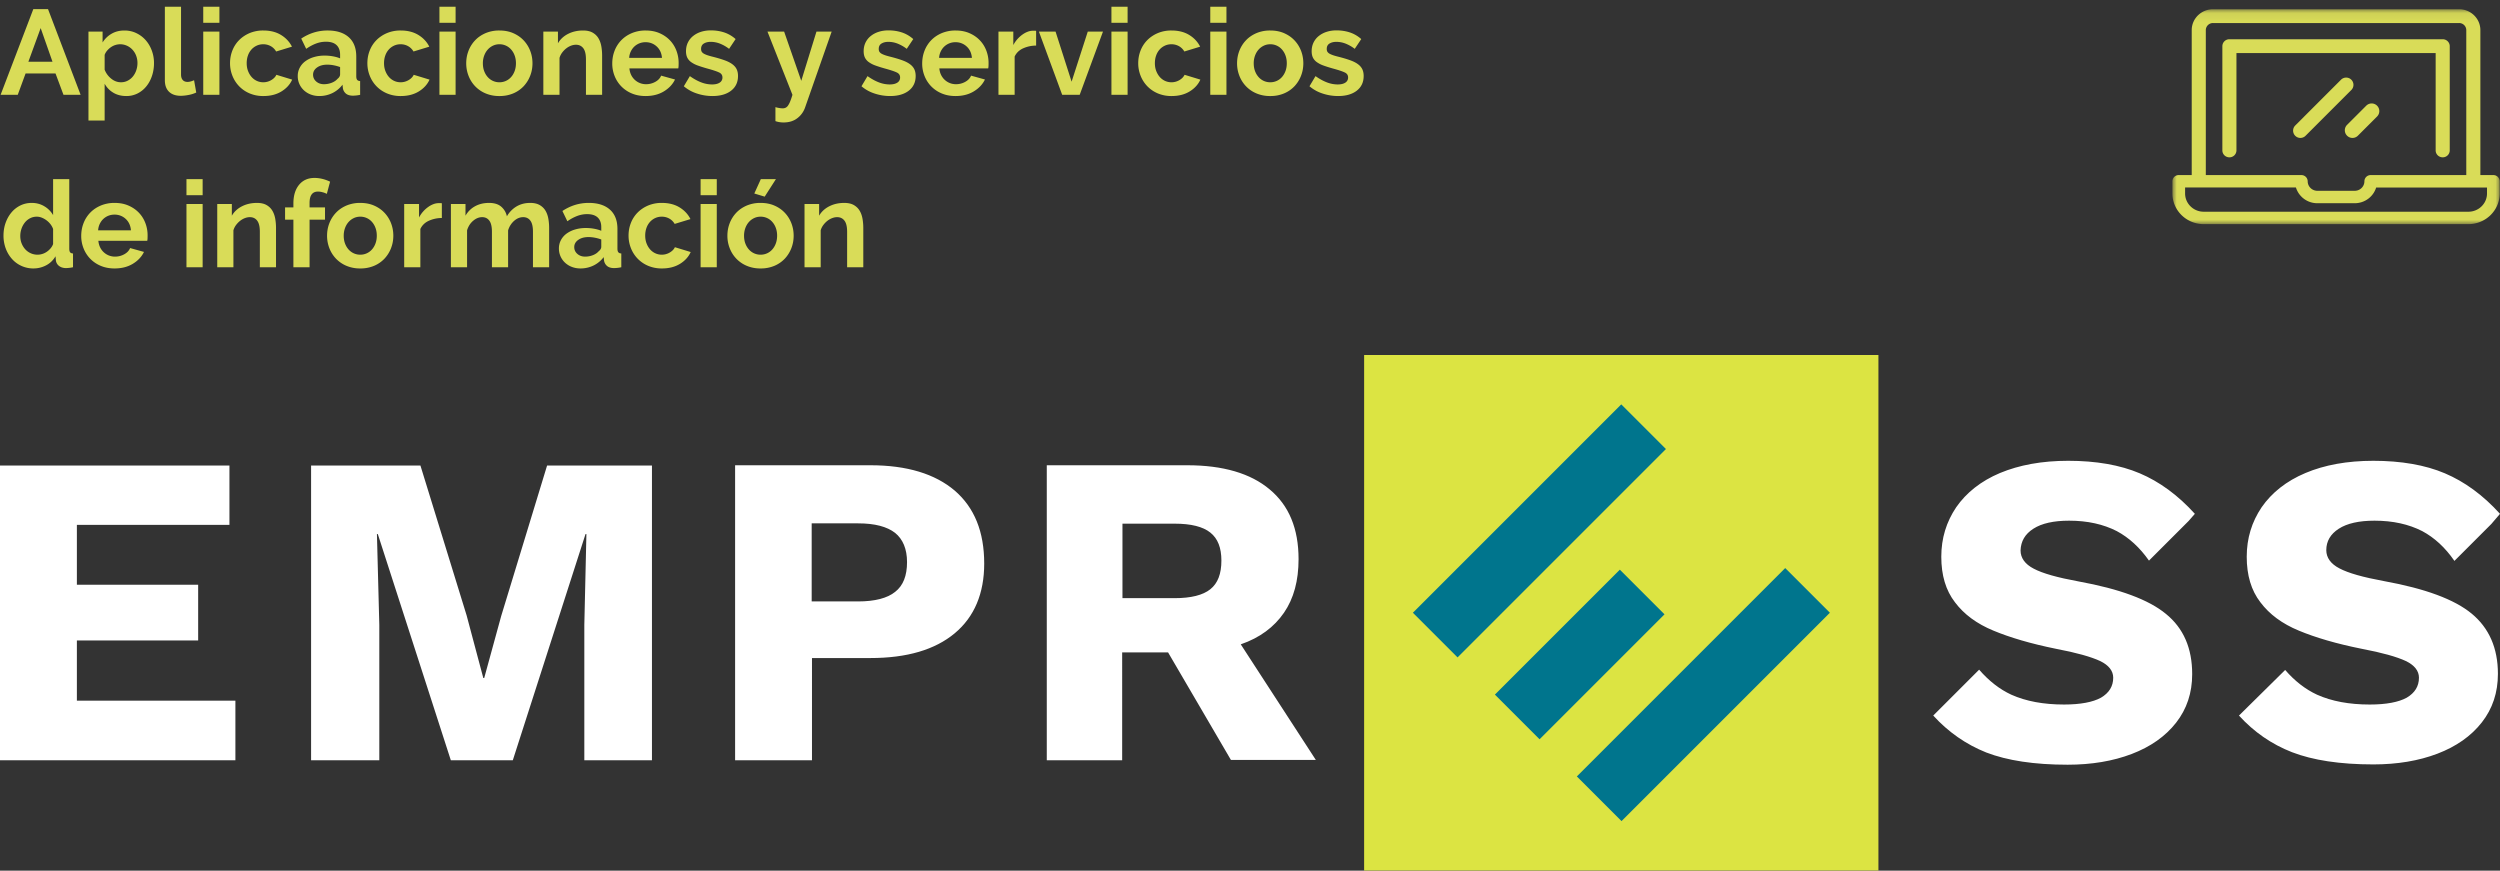 <svg width="290" height="101" viewBox="0 0 290 101" xmlns="http://www.w3.org/2000/svg" xmlns:xlink="http://www.w3.org/1999/xlink"><rect x="0" y="0" width="290" height="101" fill="#333333" stroke="none"/><title>Elementos portada movil</title><defs><path id="a" d="M.004 25V.071h37.96V25z"/></defs><g fill="none" fill-rule="evenodd"><path d="M3.864 1.06h1.708L9.352 11H7.364L6.44 8.522H2.968L2.058 11H.07l3.794-9.94zM6.09 7.164L4.718 3.258 3.29 7.164h2.8zm8.568 3.976c-.579 0-1.083-.128-1.512-.385a2.739 2.739 0 0 1-1.008-1.043v4.27h-1.876V3.664H11.9v1.26c.27-.43.62-.768 1.05-1.015.43-.247.924-.371 1.484-.371.495 0 .952.1 1.372.301.42.2.782.471 1.085.812.303.34.541.742.714 1.204.173.462.259.95.259 1.463 0 .532-.08 1.031-.238 1.498-.159.467-.38.873-.665 1.218a3.1 3.1 0 0 1-1.015.812 2.84 2.84 0 0 1-1.288.294zm-.63-1.596c.28 0 .539-.06.777-.182.238-.121.441-.285.609-.49a2.3 2.3 0 0 0 .392-.714c.093-.27.14-.55.14-.84a2.37 2.37 0 0 0-.154-.861 2.137 2.137 0 0 0-.427-.693 1.99 1.99 0 0 0-.644-.462 1.928 1.928 0 0 0-.805-.168 1.924 1.924 0 0 0-1.064.35 2.268 2.268 0 0 0-.427.392c-.126.15-.222.313-.287.49v1.722c.168.42.425.768.77 1.043.345.275.719.413 1.12.413zM19.124.78H21v7.868c0 .27.065.48.196.63.13.15.317.224.56.224.112 0 .236-.019.371-.056a2.51 2.51 0 0 0 .385-.14l.252 1.428a3.628 3.628 0 0 1-.882.28c-.336.065-.64.098-.91.098-.588 0-1.043-.156-1.365-.469-.322-.313-.483-.758-.483-1.337V.78zM23.576 11V3.664h1.876V11h-1.876zm0-8.358V.78h1.876v1.862h-1.876zm3.108 4.69c0-.513.089-.999.266-1.456.177-.457.434-.859.77-1.204s.742-.62 1.218-.826a4.027 4.027 0 0 1 1.61-.308c.803 0 1.486.173 2.051.518.565.345.987.798 1.267 1.358l-1.834.56a1.648 1.648 0 0 0-.63-.623 1.762 1.762 0 0 0-.868-.217c-.27 0-.523.054-.756.161a1.858 1.858 0 0 0-.609.448 2.075 2.075 0 0 0-.406.693c-.098.27-.147.57-.147.896 0 .327.051.625.154.896.103.27.24.504.413.7.173.196.376.348.609.455.233.107.48.161.742.161a1.8 1.8 0 0 0 .931-.252c.285-.168.483-.373.595-.616l1.834.56c-.252.56-.667 1.017-1.246 1.372-.579.355-1.274.532-2.086.532a4.027 4.027 0 0 1-1.61-.308 3.694 3.694 0 0 1-1.218-.833 3.696 3.696 0 0 1-.777-1.218 3.918 3.918 0 0 1-.273-1.449zm10.36 3.808c-.355 0-.686-.058-.994-.175a2.39 2.39 0 0 1-.798-.49 2.226 2.226 0 0 1-.714-1.659c0-.345.077-.665.231-.959a2.2 2.2 0 0 1 .644-.749 3.2 3.2 0 0 1 .987-.483 4.305 4.305 0 0 1 1.26-.175c.327 0 .646.028.959.084.313.056.59.135.833.238v-.42c0-.485-.138-.859-.413-1.12-.275-.261-.684-.392-1.225-.392-.392 0-.775.07-1.148.21-.373.14-.756.345-1.148.616l-.574-1.19c.943-.625 1.96-.938 3.052-.938 1.055 0 1.874.259 2.457.777.583.518.875 1.267.875 2.247v2.282c0 .196.035.336.105.42.07.084.184.13.343.14V11a4.177 4.177 0 0 1-.826.098c-.355 0-.628-.08-.819-.238a1.023 1.023 0 0 1-.357-.63l-.042-.406a3.24 3.24 0 0 1-1.19.98 3.417 3.417 0 0 1-1.498.336zm.532-1.372c.317 0 .618-.056.903-.168.285-.112.506-.261.665-.448.205-.159.308-.336.308-.532v-.84a4.593 4.593 0 0 0-.728-.203 3.921 3.921 0 0 0-.756-.077c-.485 0-.882.11-1.19.329-.308.22-.462.497-.462.833 0 .317.121.581.364.791.243.21.541.315.896.315zm5.04-2.436c0-.513.089-.999.266-1.456.177-.457.434-.859.77-1.204s.742-.62 1.218-.826a4.027 4.027 0 0 1 1.61-.308c.803 0 1.486.173 2.051.518.565.345.987.798 1.267 1.358l-1.834.56a1.648 1.648 0 0 0-.63-.623 1.762 1.762 0 0 0-.868-.217c-.27 0-.523.054-.756.161a1.858 1.858 0 0 0-.609.448 2.075 2.075 0 0 0-.406.693c-.098.27-.147.57-.147.896 0 .327.051.625.154.896.103.27.24.504.413.7.173.196.376.348.609.455.233.107.48.161.742.161a1.8 1.8 0 0 0 .931-.252c.285-.168.483-.373.595-.616l1.834.56c-.252.56-.667 1.017-1.246 1.372-.579.355-1.274.532-2.086.532a4.027 4.027 0 0 1-1.61-.308 3.694 3.694 0 0 1-1.218-.833 3.696 3.696 0 0 1-.777-1.218 3.918 3.918 0 0 1-.273-1.449zM50.974 11V3.664h1.876V11h-1.876zm0-8.358V.78h1.876v1.862h-1.876zm6.958 8.498a4.027 4.027 0 0 1-1.61-.308 3.616 3.616 0 0 1-1.211-.833 3.677 3.677 0 0 1-.763-1.211 3.954 3.954 0 0 1-.266-1.442c0-.513.089-.999.266-1.456a3.68 3.68 0 0 1 .763-1.211c.331-.35.735-.628 1.211-.833a4.027 4.027 0 0 1 1.61-.308c.597 0 1.132.103 1.603.308.471.205.873.483 1.204.833.331.35.586.754.763 1.211.177.457.266.943.266 1.456 0 .504-.089.985-.266 1.442-.177.457-.43.861-.756 1.211a3.54 3.54 0 0 1-1.204.833 4.027 4.027 0 0 1-1.61.308zm-1.918-3.794c0 .327.049.623.147.889.098.266.233.497.406.693a1.787 1.787 0 0 0 1.365.616 1.787 1.787 0 0 0 1.365-.616c.173-.196.308-.43.406-.7.098-.27.147-.57.147-.896 0-.317-.049-.611-.147-.882a2.157 2.157 0 0 0-.406-.7 1.787 1.787 0 0 0-1.365-.616c-.27 0-.523.056-.756.168a1.9 1.9 0 0 0-.609.462c-.173.196-.308.43-.406.7a2.57 2.57 0 0 0-.147.882zM69.846 11H67.97V6.884c0-.588-.103-1.017-.308-1.288-.205-.27-.49-.406-.854-.406-.187 0-.378.037-.574.112-.196.075-.38.18-.553.315a2.563 2.563 0 0 0-.469.483 1.91 1.91 0 0 0-.308.616V11h-1.876V3.664h1.694v1.358c.27-.467.663-.83 1.176-1.092.513-.261 1.092-.392 1.736-.392.457 0 .83.084 1.12.252.29.168.513.387.672.658.159.27.268.579.329.924.06.345.091.695.091 1.05V11zm5.04.14c-.588 0-1.12-.1-1.596-.301a3.66 3.66 0 0 1-1.218-.819 3.636 3.636 0 0 1-.777-1.204 3.864 3.864 0 0 1-.273-1.442c0-.523.089-1.015.266-1.477.177-.462.434-.868.77-1.218s.744-.628 1.225-.833a4.078 4.078 0 0 1 1.617-.308c.597 0 1.132.103 1.603.308.471.205.873.48 1.204.826.331.345.583.747.756 1.204a4 4 0 0 1 .259 1.428c0 .121-.002.238-.007.35a1.424 1.424 0 0 1-.035.28h-5.67c.028.29.098.546.21.77a1.903 1.903 0 0 0 1.736 1.064c.373 0 .726-.091 1.057-.273.331-.182.558-.422.679-.721l1.61.448c-.27.56-.702 1.02-1.295 1.379-.593.36-1.3.539-2.121.539zm1.904-4.424c-.047-.55-.25-.992-.609-1.323a1.861 1.861 0 0 0-1.309-.497 1.868 1.868 0 0 0-1.288.504c-.168.159-.306.35-.413.574-.107.224-.17.471-.189.742h3.808zm5.852 4.424a5.675 5.675 0 0 1-1.806-.294 4.405 4.405 0 0 1-1.512-.84l.7-1.176c.448.317.884.558 1.309.721a3.51 3.51 0 0 0 1.267.245c.373 0 .667-.07.882-.21a.676.676 0 0 0 .322-.602c0-.261-.126-.453-.378-.574-.252-.121-.663-.261-1.232-.42-.476-.13-.882-.257-1.218-.378a3.126 3.126 0 0 1-.812-.413 1.413 1.413 0 0 1-.448-.532c-.093-.2-.14-.441-.14-.721 0-.373.072-.71.217-1.008a2.2 2.2 0 0 1 .609-.763 2.82 2.82 0 0 1 .917-.483c.35-.112.73-.168 1.141-.168.55 0 1.066.08 1.547.238.48.159.922.415 1.323.77l-.756 1.134a4.393 4.393 0 0 0-1.085-.616 2.966 2.966 0 0 0-1.043-.196c-.317 0-.583.065-.798.196-.215.13-.322.34-.322.63 0 .13.026.238.077.322a.678.678 0 0 0 .245.224c.112.065.259.128.441.189.182.06.408.124.679.189.504.13.936.261 1.295.392.36.13.653.28.882.448.229.168.397.362.504.581.107.22.161.483.161.791 0 .719-.266 1.286-.798 1.701-.532.415-1.255.623-2.17.623zm7.308 1.288c.159.047.313.082.462.105.15.023.275.035.378.035a.802.802 0 0 0 .336-.07.72.72 0 0 0 .28-.245 2.41 2.41 0 0 0 .252-.483c.084-.205.173-.462.266-.77l-2.898-7.336h1.932l1.988 5.712 1.764-5.712h1.764l-3.08 8.792c-.177.513-.48.933-.91 1.26-.43.327-.961.49-1.596.49a2.91 2.91 0 0 1-.938-.154v-1.624zm13.3-1.288a5.675 5.675 0 0 1-1.806-.294 4.405 4.405 0 0 1-1.512-.84l.7-1.176c.448.317.884.558 1.309.721a3.51 3.51 0 0 0 1.267.245c.373 0 .667-.07.882-.21a.676.676 0 0 0 .322-.602c0-.261-.126-.453-.378-.574-.252-.121-.663-.261-1.232-.42-.476-.13-.882-.257-1.218-.378a3.126 3.126 0 0 1-.812-.413 1.413 1.413 0 0 1-.448-.532c-.093-.2-.14-.441-.14-.721 0-.373.072-.71.217-1.008a2.2 2.2 0 0 1 .609-.763 2.82 2.82 0 0 1 .917-.483c.35-.112.73-.168 1.141-.168.55 0 1.066.08 1.547.238.48.159.922.415 1.323.77l-.756 1.134a4.393 4.393 0 0 0-1.085-.616 2.966 2.966 0 0 0-1.043-.196c-.317 0-.583.065-.798.196-.215.13-.322.34-.322.63 0 .13.026.238.077.322a.678.678 0 0 0 .245.224c.112.065.259.128.441.189.182.06.408.124.679.189.504.13.936.261 1.295.392.36.13.653.28.882.448.229.168.397.362.504.581.107.22.161.483.161.791 0 .719-.266 1.286-.798 1.701-.532.415-1.255.623-2.17.623zm7.588 0c-.588 0-1.12-.1-1.596-.301a3.66 3.66 0 0 1-1.218-.819 3.636 3.636 0 0 1-.777-1.204 3.864 3.864 0 0 1-.273-1.442c0-.523.089-1.015.266-1.477.177-.462.434-.868.77-1.218s.744-.628 1.225-.833a4.078 4.078 0 0 1 1.617-.308c.597 0 1.132.103 1.603.308.471.205.873.48 1.204.826.331.345.583.747.756 1.204a4 4 0 0 1 .259 1.428c0 .121-.002.238-.007.35a1.424 1.424 0 0 1-.035.28h-5.67c.028.29.098.546.21.77a1.903 1.903 0 0 0 1.736 1.064c.373 0 .726-.091 1.057-.273.331-.182.558-.422.679-.721l1.61.448c-.27.56-.702 1.02-1.295 1.379-.593.36-1.3.539-2.121.539zm1.904-4.424c-.047-.55-.25-.992-.609-1.323a1.861 1.861 0 0 0-1.309-.497 1.868 1.868 0 0 0-1.288.504c-.168.159-.306.35-.413.574-.107.224-.17.471-.189.742h3.808zm7.448-1.428a3.7 3.7 0 0 0-1.526.329c-.448.21-.77.525-.966.945V11h-1.876V3.664h1.722v1.568a3.34 3.34 0 0 1 .462-.679c.177-.2.369-.376.574-.525.205-.15.413-.264.623-.343.21-.08.413-.119.609-.119h.231c.051 0 .1.005.147.014v1.708zM123.214 11l-2.702-7.336h1.932l1.862 5.81 1.876-5.81h1.764L125.244 11h-2.03zm5.712 0V3.664h1.876V11h-1.876zm0-8.358V.78h1.876v1.862h-1.876zm3.108 4.69c0-.513.089-.999.266-1.456.177-.457.434-.859.77-1.204s.742-.62 1.218-.826a4.027 4.027 0 0 1 1.61-.308c.803 0 1.486.173 2.051.518.565.345.987.798 1.267 1.358l-1.834.56a1.648 1.648 0 0 0-.63-.623 1.762 1.762 0 0 0-.868-.217c-.27 0-.523.054-.756.161a1.858 1.858 0 0 0-.609.448 2.075 2.075 0 0 0-.406.693c-.098.27-.147.57-.147.896 0 .327.051.625.154.896.103.27.24.504.413.7.173.196.376.348.609.455.233.107.48.161.742.161a1.8 1.8 0 0 0 .931-.252c.285-.168.483-.373.595-.616l1.834.56c-.252.56-.667 1.017-1.246 1.372-.579.355-1.274.532-2.086.532a4.027 4.027 0 0 1-1.61-.308 3.694 3.694 0 0 1-1.218-.833 3.696 3.696 0 0 1-.777-1.218 3.918 3.918 0 0 1-.273-1.449zM140.392 11V3.664h1.876V11h-1.876zm0-8.358V.78h1.876v1.862h-1.876zm6.958 8.498a4.027 4.027 0 0 1-1.61-.308 3.616 3.616 0 0 1-1.211-.833 3.677 3.677 0 0 1-.763-1.211 3.954 3.954 0 0 1-.266-1.442c0-.513.089-.999.266-1.456a3.68 3.68 0 0 1 .763-1.211c.331-.35.735-.628 1.211-.833a4.027 4.027 0 0 1 1.61-.308c.597 0 1.132.103 1.603.308.471.205.873.483 1.204.833.331.35.586.754.763 1.211.177.457.266.943.266 1.456 0 .504-.089.985-.266 1.442-.177.457-.43.861-.756 1.211a3.54 3.54 0 0 1-1.204.833 4.027 4.027 0 0 1-1.61.308zm-1.918-3.794c0 .327.049.623.147.889.098.266.233.497.406.693a1.787 1.787 0 0 0 1.365.616 1.787 1.787 0 0 0 1.365-.616c.173-.196.308-.43.406-.7.098-.27.147-.57.147-.896 0-.317-.049-.611-.147-.882a2.157 2.157 0 0 0-.406-.7 1.787 1.787 0 0 0-1.365-.616c-.27 0-.523.056-.756.168a1.9 1.9 0 0 0-.609.462c-.173.196-.308.43-.406.7a2.57 2.57 0 0 0-.147.882zm9.786 3.794a5.675 5.675 0 0 1-1.806-.294 4.405 4.405 0 0 1-1.512-.84l.7-1.176c.448.317.884.558 1.309.721a3.51 3.51 0 0 0 1.267.245c.373 0 .667-.07.882-.21a.676.676 0 0 0 .322-.602c0-.261-.126-.453-.378-.574-.252-.121-.663-.261-1.232-.42-.476-.13-.882-.257-1.218-.378a3.126 3.126 0 0 1-.812-.413 1.413 1.413 0 0 1-.448-.532c-.093-.2-.14-.441-.14-.721 0-.373.072-.71.217-1.008a2.2 2.2 0 0 1 .609-.763 2.82 2.82 0 0 1 .917-.483c.35-.112.73-.168 1.141-.168.55 0 1.066.08 1.547.238.48.159.922.415 1.323.77l-.756 1.134a4.393 4.393 0 0 0-1.085-.616 2.966 2.966 0 0 0-1.043-.196c-.317 0-.583.065-.798.196-.215.13-.322.34-.322.63 0 .13.026.238.077.322a.678.678 0 0 0 .245.224c.112.065.259.128.441.189.182.06.408.124.679.189.504.13.936.261 1.295.392.36.13.653.28.882.448.229.168.397.362.504.581.107.22.161.483.161.791 0 .719-.266 1.286-.798 1.701-.532.415-1.255.623-2.17.623zm-151.326 20a3.301 3.301 0 0 1-2.506-1.106 3.795 3.795 0 0 1-.721-1.211 4.225 4.225 0 0 1-.259-1.491c0-.532.082-1.027.245-1.484.163-.457.39-.859.679-1.204a3.13 3.13 0 0 1 1.036-.812c.401-.196.84-.294 1.316-.294.541 0 1.029.13 1.463.392a2.84 2.84 0 0 1 1.015 1.022V20.78h1.876v8.064c0 .196.033.336.098.42.065.084.177.13.336.14V31a4.252 4.252 0 0 1-.798.098c-.336 0-.611-.084-.826-.252a.925.925 0 0 1-.364-.658l-.042-.462c-.27.467-.637.819-1.099 1.057a3.124 3.124 0 0 1-1.449.357zm.49-1.596a1.924 1.924 0 0 0 1.064-.35c.159-.112.301-.243.427-.392.126-.15.222-.313.287-.49v-1.75a2.048 2.048 0 0 0-.315-.567 2.41 2.41 0 0 0-1.008-.749 1.552 1.552 0 0 0-.567-.112c-.28 0-.539.06-.777.182a1.845 1.845 0 0 0-.609.497 2.39 2.39 0 0 0-.392.721c-.093.27-.14.55-.14.84 0 .308.051.593.154.854.103.261.243.49.42.686a1.912 1.912 0 0 0 1.456.63zm8.904 1.596c-.588 0-1.12-.1-1.596-.301a3.66 3.66 0 0 1-1.218-.819 3.636 3.636 0 0 1-.777-1.204 3.864 3.864 0 0 1-.273-1.442c0-.523.089-1.015.266-1.477.177-.462.434-.868.77-1.218s.744-.628 1.225-.833a4.078 4.078 0 0 1 1.617-.308c.597 0 1.132.103 1.603.308.471.205.873.48 1.204.826.331.345.583.747.756 1.204a4 4 0 0 1 .259 1.428c0 .121-.002.238-.007.35a1.424 1.424 0 0 1-.035.28h-5.67c.028.29.098.546.21.77a1.903 1.903 0 0 0 1.736 1.064c.373 0 .726-.091 1.057-.273.331-.182.558-.422.679-.721l1.61.448c-.27.56-.702 1.02-1.295 1.379-.593.36-1.3.539-2.121.539zm1.904-4.424c-.047-.55-.25-.992-.609-1.323a1.861 1.861 0 0 0-1.309-.497 1.868 1.868 0 0 0-1.288.504c-.168.159-.306.35-.413.574-.107.224-.17.471-.189.742h3.808zM21.63 31v-7.336h1.876V31H21.63zm0-8.358V20.78h1.876v1.862H21.63zM32.018 31h-1.876v-4.116c0-.588-.103-1.017-.308-1.288-.205-.27-.49-.406-.854-.406-.187 0-.378.037-.574.112-.196.075-.38.18-.553.315a2.563 2.563 0 0 0-.469.483 1.91 1.91 0 0 0-.308.616V31H25.2v-7.336h1.694v1.358c.27-.467.663-.83 1.176-1.092.513-.261 1.092-.392 1.736-.392.457 0 .83.084 1.12.252.29.168.513.387.672.658.159.27.268.579.329.924.06.345.091.695.091 1.05V31zm2.016 0v-5.516h-.966v-1.428h.966v-.448c0-.915.22-1.638.658-2.17.439-.532 1.036-.798 1.792-.798.597 0 1.2.145 1.806.434l-.378 1.414a2.353 2.353 0 0 0-.497-.189 2.04 2.04 0 0 0-.525-.077c-.653 0-.98.439-.98 1.316v.518h1.792v1.428H35.91V31h-1.876zm7.756.14a4.027 4.027 0 0 1-1.61-.308 3.616 3.616 0 0 1-1.211-.833 3.677 3.677 0 0 1-.763-1.211 3.954 3.954 0 0 1-.266-1.442c0-.513.089-.999.266-1.456a3.68 3.68 0 0 1 .763-1.211c.331-.35.735-.628 1.211-.833a4.027 4.027 0 0 1 1.61-.308c.597 0 1.132.103 1.603.308.471.205.873.483 1.204.833.331.35.586.754.763 1.211.177.457.266.943.266 1.456 0 .504-.089.985-.266 1.442-.177.457-.43.861-.756 1.211a3.54 3.54 0 0 1-1.204.833 4.027 4.027 0 0 1-1.61.308zm-1.918-3.794c0 .327.049.623.147.889.098.266.233.497.406.693a1.787 1.787 0 0 0 1.365.616 1.787 1.787 0 0 0 1.365-.616c.173-.196.308-.43.406-.7.098-.27.147-.57.147-.896 0-.317-.049-.611-.147-.882a2.157 2.157 0 0 0-.406-.7 1.787 1.787 0 0 0-1.365-.616c-.27 0-.523.056-.756.168a1.9 1.9 0 0 0-.609.462c-.173.196-.308.43-.406.7a2.57 2.57 0 0 0-.147.882zm11.382-2.058a3.7 3.7 0 0 0-1.526.329c-.448.21-.77.525-.966.945V31h-1.876v-7.336h1.722v1.568a3.34 3.34 0 0 1 .462-.679c.177-.2.369-.376.574-.525.205-.15.413-.264.623-.343.21-.08.413-.119.609-.119h.231c.051 0 .1.005.147.014v1.708zM63.7 31h-1.876v-4.116c0-.588-.1-1.017-.301-1.288-.2-.27-.478-.406-.833-.406-.373 0-.723.142-1.05.427a2.35 2.35 0 0 0-.7 1.113V31h-1.876v-4.116c0-.588-.1-1.017-.301-1.288-.2-.27-.478-.406-.833-.406-.364 0-.712.14-1.043.42-.331.28-.567.649-.707 1.106V31h-1.876v-7.336h1.694v1.358a2.8 2.8 0 0 1 1.113-1.099c.471-.257 1.01-.385 1.617-.385.616 0 1.092.15 1.428.448.336.299.55.667.644 1.106a3.17 3.17 0 0 1 1.134-1.155c.457-.266.98-.399 1.568-.399.448 0 .817.084 1.106.252.29.168.513.387.672.658.159.27.268.579.329.924.06.345.091.695.091 1.05V31zm3.64.14c-.355 0-.686-.058-.994-.175a2.39 2.39 0 0 1-.798-.49 2.226 2.226 0 0 1-.714-1.659c0-.345.077-.665.231-.959a2.2 2.2 0 0 1 .644-.749 3.2 3.2 0 0 1 .987-.483 4.305 4.305 0 0 1 1.26-.175c.327 0 .646.028.959.084.313.056.59.135.833.238v-.42c0-.485-.138-.859-.413-1.12-.275-.261-.684-.392-1.225-.392-.392 0-.775.07-1.148.21-.373.14-.756.345-1.148.616l-.574-1.19c.943-.625 1.96-.938 3.052-.938 1.055 0 1.874.259 2.457.777.583.518.875 1.267.875 2.247v2.282c0 .196.035.336.105.42.07.084.184.13.343.14V31a4.177 4.177 0 0 1-.826.098c-.355 0-.628-.08-.819-.238a1.023 1.023 0 0 1-.357-.63l-.042-.406a3.24 3.24 0 0 1-1.19.98 3.417 3.417 0 0 1-1.498.336zm.532-1.372c.317 0 .618-.056.903-.168.285-.112.506-.261.665-.448.205-.159.308-.336.308-.532v-.84a4.593 4.593 0 0 0-.728-.203 3.921 3.921 0 0 0-.756-.077c-.485 0-.882.11-1.19.329-.308.22-.462.497-.462.833 0 .317.121.581.364.791.243.21.541.315.896.315zm5.04-2.436c0-.513.089-.999.266-1.456.177-.457.434-.859.77-1.204s.742-.62 1.218-.826a4.027 4.027 0 0 1 1.61-.308c.803 0 1.486.173 2.051.518.565.345.987.798 1.267 1.358l-1.834.56a1.648 1.648 0 0 0-.63-.623 1.762 1.762 0 0 0-.868-.217c-.27 0-.523.054-.756.161a1.858 1.858 0 0 0-.609.448 2.075 2.075 0 0 0-.406.693c-.098.27-.147.57-.147.896 0 .327.051.625.154.896.103.27.24.504.413.7.173.196.376.348.609.455.233.107.48.161.742.161a1.8 1.8 0 0 0 .931-.252c.285-.168.483-.373.595-.616l1.834.56c-.252.56-.667 1.017-1.246 1.372-.579.355-1.274.532-2.086.532a4.027 4.027 0 0 1-1.61-.308 3.694 3.694 0 0 1-1.218-.833 3.696 3.696 0 0 1-.777-1.218 3.918 3.918 0 0 1-.273-1.449zM81.27 31v-7.336h1.876V31H81.27zm0-8.358V20.78h1.876v1.862H81.27zm7.434.168l-1.204-.364.756-1.666h1.75l-1.302 2.03zm-.476 8.33a4.027 4.027 0 0 1-1.61-.308 3.616 3.616 0 0 1-1.211-.833 3.677 3.677 0 0 1-.763-1.211 3.954 3.954 0 0 1-.266-1.442c0-.513.089-.999.266-1.456a3.68 3.68 0 0 1 .763-1.211c.331-.35.735-.628 1.211-.833a4.027 4.027 0 0 1 1.61-.308c.597 0 1.132.103 1.603.308.471.205.873.483 1.204.833.331.35.586.754.763 1.211.177.457.266.943.266 1.456 0 .504-.089.985-.266 1.442-.177.457-.43.861-.756 1.211a3.54 3.54 0 0 1-1.204.833 4.027 4.027 0 0 1-1.61.308zm-1.918-3.794c0 .327.049.623.147.889.098.266.233.497.406.693a1.787 1.787 0 0 0 1.365.616 1.787 1.787 0 0 0 1.365-.616c.173-.196.308-.43.406-.7.098-.27.147-.57.147-.896 0-.317-.049-.611-.147-.882a2.157 2.157 0 0 0-.406-.7 1.787 1.787 0 0 0-1.365-.616c-.27 0-.523.056-.756.168a1.9 1.9 0 0 0-.609.462c-.173.196-.308.43-.406.7a2.57 2.57 0 0 0-.147.882zM100.142 31h-1.876v-4.116c0-.588-.103-1.017-.308-1.288-.205-.27-.49-.406-.854-.406-.187 0-.378.037-.574.112-.196.075-.38.18-.553.315a2.563 2.563 0 0 0-.469.483 1.91 1.91 0 0 0-.308.616V31h-1.876v-7.336h1.694v1.358c.27-.467.663-.83 1.176-1.092.513-.261 1.092-.392 1.736-.392.457 0 .83.084 1.12.252.29.168.513.387.672.658.159.27.268.579.329.924.06.345.091.695.091 1.05V31z" fill="#D9DC58"/><g transform="translate(252 1)"><mask id="b" fill="#fff"><use xlink:href="#a"/></mask><path d="M30.536 16.45c0 .442.366.8.817.8a.809.809 0 0 0 .817-.8V4.354a.809.809 0 0 0-.817-.801H6.61a.809.809 0 0 0-.816.8V16.45c0 .443.365.801.816.801a.809.809 0 0 0 .818-.8V5.154h23.108V16.45" fill="#D9DC58" mask="url(#b)"/><path d="M36.493 21.444c0 1.166-.968 2.115-2.157 2.115H3.628c-1.19 0-2.157-.949-2.157-2.115v-.694h12.857a2.594 2.594 0 0 0 2.49 1.824h4.327c1.176 0 2.172-.77 2.49-1.824h12.858v.694zM3.874 2.492a.83.83 0 0 1 .836-.82h28.543a.83.83 0 0 1 .836.82v16.817H23.026a.725.725 0 0 0-.755.72c0 .609-.505 1.104-1.126 1.104h-4.327c-.62 0-1.126-.495-1.126-1.104a.73.73 0 0 0-.752-.72H3.874V2.492zm33.354 16.817h-1.505V2.492c0-1.335-1.108-2.42-2.47-2.42H4.71c-1.362 0-2.47 1.085-2.47 2.42v16.817H.735a.728.728 0 0 0-.735.72v1.415C0 23.405 1.627 25 3.628 25h30.708c2 0 3.627-1.595 3.627-3.556V20.03a.728.728 0 0 0-.735-.721z" fill="#D9DC58" mask="url(#b)"/></g><path d="M272.753 10.442a.844.844 0 1 0-1.195-1.195l-5.31 5.311a.844.844 0 0 0 1.194 1.195l5.31-5.311m1.732 1.818l-2.224 2.224a.888.888 0 0 0 1.256 1.256l2.224-2.224a.888.888 0 0 0-1.256-1.256" fill="#D9DC58"/><g fill-rule="nonzero"><path d="M58.138 71.46l-1.97 7.19h-.104l-1.935-7.26-5.358-17.385H36.086v34.184H44V72.497l-.276-10.543h.103l8.469 26.235h7.19l8.433-26.235h.104l-.242 10.543v15.692h7.846V54.005H63.461zm52.608-14.552c-2.281-1.936-5.53-2.938-9.782-2.938H85.272v34.22h8.918V76.333h6.774c4.252 0 7.5-.968 9.782-2.87 2.281-1.9 3.422-4.631 3.422-8.088 0-3.698-1.14-6.498-3.422-8.468zm-6.913 11.752c-.899.726-2.35 1.106-4.286 1.106h-5.392V60.71h5.392c1.936 0 3.353.38 4.286 1.106.899.726 1.383 1.867 1.383 3.388 0 1.59-.45 2.73-1.383 3.456zm45.107 2.42c1.141-1.66 1.694-3.733 1.694-6.222 0-3.526-1.106-6.222-3.353-8.088-2.212-1.867-5.426-2.8-9.54-2.8h-16.314v34.22h8.745V75.676h5.323l7.293 12.478h9.85l-8.71-13.411c2.213-.76 3.872-2.005 5.012-3.664zm-8.537-2.731c-.864.691-2.247 1.037-4.148 1.037h-6.049v-8.641h6.05c1.9 0 3.283.345 4.147 1.037.864.691 1.279 1.762 1.279 3.249 0 1.52-.415 2.627-1.28 3.318zM8.918 74.294h14.068v-6.463H8.918v-6.948h17.697v-6.878H0v34.184h27.306v-6.913H8.918zm277.798-3.111c-2.004-1.659-5.392-2.903-10.127-3.767-2.454-.45-4.183-.934-5.22-1.487-1.002-.518-1.52-1.244-1.52-2.108 0-1.037.484-1.867 1.451-2.489.968-.622 2.35-.933 4.148-.933 2.143 0 3.975.415 5.53 1.21 1.418.76 2.662 1.9 3.734 3.456l4.286-4.286L290 59.604c-1.97-2.178-4.113-3.733-6.395-4.7-2.28-.969-5.08-1.452-8.295-1.452-3.042 0-5.669.483-7.88 1.417-2.213.933-3.907 2.281-5.082 3.975-1.14 1.693-1.728 3.594-1.728 5.737 0 2.143.518 3.906 1.59 5.289 1.037 1.382 2.523 2.489 4.459 3.284 1.9.795 4.355 1.52 7.293 2.108 2.385.45 4.079.933 5.115 1.417 1.003.484 1.521 1.14 1.521 1.936 0 1.002-.484 1.763-1.417 2.316-.933.518-2.385.795-4.286.795-2.385 0-4.424-.38-6.118-1.141-1.348-.622-2.592-1.59-3.698-2.869l-5.358 5.289c1.728 1.9 3.768 3.318 6.153 4.251 2.42.933 5.565 1.417 9.436 1.417 2.765 0 5.254-.415 7.431-1.244 2.178-.83 3.906-2.04 5.15-3.63 1.245-1.59 1.867-3.456 1.867-5.634 0-3.007-1.037-5.323-3.042-6.982zm-50.845-9.851c.968-.622 2.35-.933 4.148-.933 2.143 0 3.975.415 5.53 1.21 1.418.76 2.662 1.9 3.733 3.422l4.598-4.597.725-.83c-1.97-2.178-4.113-3.733-6.394-4.7-2.281-.969-5.081-1.452-8.296-1.452-3.041 0-5.668.483-7.915 1.417-2.212.933-3.906 2.281-5.081 3.975-1.14 1.693-1.728 3.594-1.728 5.737 0 2.143.518 3.906 1.59 5.289 1.037 1.382 2.523 2.489 4.459 3.284 1.9.795 4.355 1.52 7.258 2.108 2.385.45 4.079.933 5.116 1.417 1.002.484 1.52 1.14 1.52 1.936 0 1.002-.483 1.763-1.416 2.316-.934.518-2.385.795-4.287.795-2.385 0-4.424-.38-6.118-1.141-1.348-.622-2.592-1.59-3.733-2.903l-5.323 5.323c1.729 1.9 3.803 3.352 6.153 4.286 2.42.933 5.565 1.417 9.436 1.417 2.765 0 5.254-.415 7.432-1.245 2.177-.83 3.906-2.039 5.15-3.629 1.244-1.59 1.866-3.456 1.866-5.634 0-3.007-1.002-5.323-3.041-6.982-2.005-1.66-5.392-2.904-10.128-3.768-2.454-.449-4.182-.933-5.22-1.486-1.002-.518-1.52-1.244-1.52-2.108.035-1.072.518-1.902 1.486-2.524z" fill="#FFF"/><path fill="#DCE442" d="M158.239 41.18h59.659v59.798h-59.66z"/><path d="M163.893 71.077l24.172-24.171 5.181 5.181-24.171 24.172zm9.515 9.497l14.494-14.493 5.181 5.181-14.493 14.494zm9.505 9.493l24.171-24.172 5.182 5.182-24.172 24.171z" fill="#00758D"/></g></g></svg>